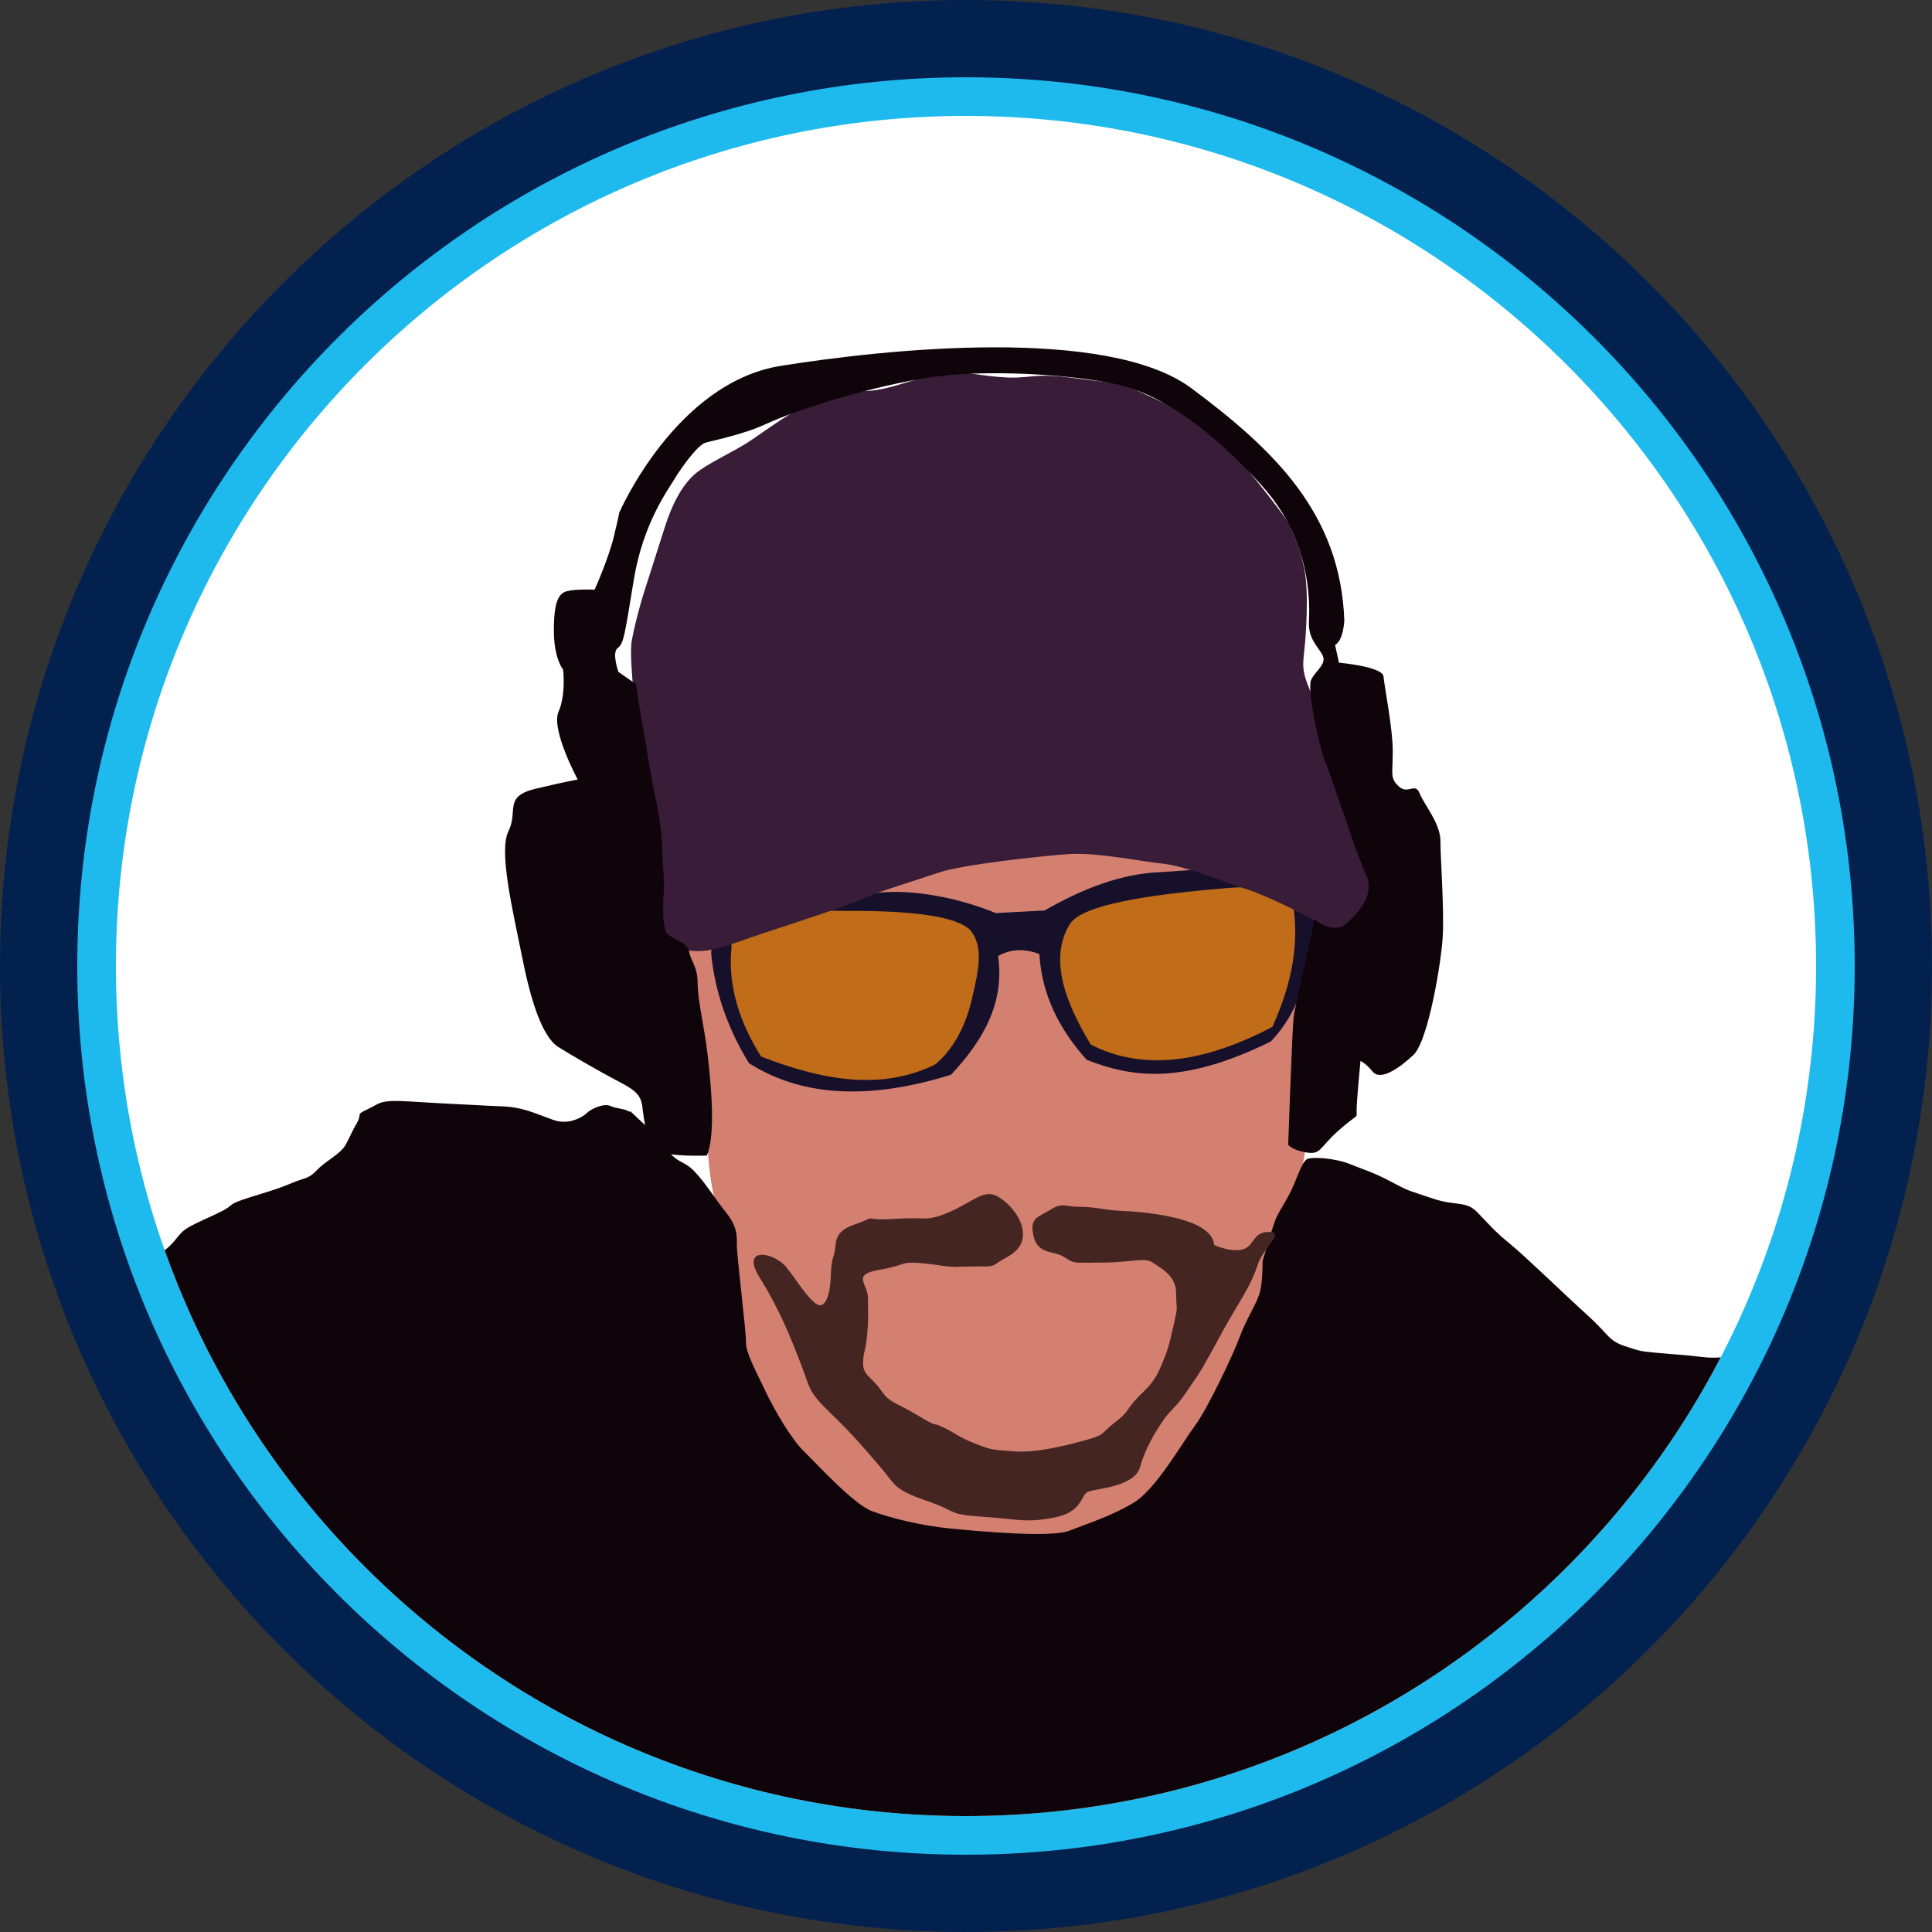 <?xml version="1.0" encoding="UTF-8" standalone="no"?><!DOCTYPE svg PUBLIC "-//W3C//DTD SVG 1.1//EN" "http://www.w3.org/Graphics/SVG/1.1/DTD/svg11.dtd"><svg width="100%" height="100%" viewBox="0 0 150 150" version="1.1" xmlns="http://www.w3.org/2000/svg" xmlns:xlink="http://www.w3.org/1999/xlink" xml:space="preserve" xmlns:serif="http://www.serif.com/" style="fill-rule:evenodd;clip-rule:evenodd;stroke-linejoin:round;stroke-miterlimit:2;"><rect x="0" y="0" width="150" height="150" fill="#333333" stroke="none"/><path id="base" d="M150,75c0,-41.394 -33.606,-75 -75,-75c-41.394,0 -75,33.606 -75,75c0,41.394 33.606,75 75,75c41.394,0 75,-33.606 75,-75Z" style="fill:#03214f;"/><path id="outline" d="M144,75c0,-38.082 -30.918,-69 -69,-69c-38.082,0 -69,30.918 -69,69c0,38.082 30.918,69 69,69c38.082,0 69,-30.918 69,-69Z" style="fill:#1fbaed;"/><path id="core" d="M141,75c0,-36.426 -29.574,-66 -66,-66c-36.426,0 -66,29.574 -66,66c0,36.426 29.574,66 66,66c36.426,0 66,-29.574 66,-66Z" style="fill:#fff;"/><clipPath id="_clip1"><path d="M141,75c0,-36.426 -29.574,-66 -66,-66c-36.426,0 -66,29.574 -66,66c0,36.426 29.574,66 66,66c36.426,0 66,-29.574 66,-66Z"/></clipPath><g clip-path="url(#_clip1)"><g id="ceez"><path d="M52.042,123.521l5.117,-26.243c-1.898,-3.363 -2.157,-5.942 -2.32,-10.231l-5.616,-25.243l54.809,0.063l-2.248,21.139c0.025,6.705 -1.41,11.253 -2.709,14.399l3.391,26.662l-50.424,-0.546Z" style="fill:#d48071;"/><path d="M58.306,82.179c-1.589,-3.142 -2.316,-6.714 -2.569,-10.523c6.005,-2.375 12.23,-3.351 20.909,-0.176c0.642,4.241 -0.068,8.03 -2.368,11.2c-5.464,2.459 -10.775,2.051 -15.972,-0.501Zm24.253,-11.651c-1.688,3.297 -0.997,6.905 1.391,10.736c1.078,2.721 13.708,1.723 15.66,-2.029l1.992,-10.398c-6.315,-1.53 -12.662,-0.989 -19.043,1.691Z" style="fill:#c06c19;"/><path d="M59.57,68.88l8.447,0.448c2.927,-0.346 6.57,0.44 9.297,1.563l3.783,-0.2c2.9,-1.656 5.878,-2.863 9.045,-2.982l9.296,-0.642l2.681,3.799c-0.188,4.086 -1.131,7.582 -3.458,9.997c-7.03,3.461 -10.874,2.732 -14.281,1.429c-2.183,-2.421 -3.506,-5.129 -3.684,-8.219c-1.1,-0.423 -2.173,-0.428 -3.207,0.151c0.526,3.566 -1.109,6.522 -3.658,9.22c-6.809,2.122 -11.883,1.52 -15.685,-0.902c-1.741,-2.848 -2.659,-5.713 -2.931,-8.494l0.215,-2.902l1.363,-1.733l-0.002,4.182c-0.304,2.986 0.674,5.862 2.303,8.435c5.086,1.983 9.525,2.572 13.507,0.621c1.337,-1.097 2.324,-2.851 2.833,-4.983c0.627,-2.628 0.906,-4.209 -0.116,-5.471c-1.031,-0.991 -4.128,-1.519 -9.781,-1.475l-6.252,-0.11l0.285,-1.732Zm35.827,0.057c-6.74,0.553 -11.278,1.362 -12.291,2.743c-1.624,2.553 -0.593,5.83 1.579,9.418c3.662,1.878 8.231,1.719 14.102,-1.371c1.296,-2.883 2.085,-5.888 1.656,-9.186l-1.181,-1.813l-3.865,0.209Z" style="fill:#17102b;"/><path d="M4.087,111.232l7.811,-13.91c-0,-0 0.392,0.206 1.149,-0.467c0.757,-0.673 0.813,-1.122 1.598,-1.571c0.786,-0.448 1.487,-0.701 2.553,-1.234c1.065,-0.533 0.308,-0.504 2.299,-1.121c1.992,-0.617 2.104,-0.646 3.198,-1.094c1.093,-0.449 1.234,-0.281 1.935,-1.01c0.701,-0.729 1.823,-1.234 2.215,-1.963c0.393,-0.729 0.449,-0.954 0.87,-1.683c0.42,-0.729 -0.141,-0.617 0.841,-1.065c0.982,-0.449 0.813,-0.758 3.393,-0.589c2.581,0.168 5.273,0.28 6.199,0.336c0.925,0.056 1.766,-0.028 3.309,0.533c1.542,0.561 1.655,0.673 2.3,0.701c0.645,0.028 1.458,-0.336 1.794,-0.673c0.337,-0.337 1.347,-0.785 1.823,-0.561c0.477,0.224 1.066,0.196 1.431,0.421c0.364,0.224 -0.477,-0.589 1.037,0.841c1.515,1.43 0.941,0.679 1.839,1.969c0.897,1.29 1.377,0.964 2.218,1.833c0.841,0.87 1.627,2.16 2.44,3.17c0.813,1.009 0.897,1.71 0.869,2.496c-0.028,0.785 0.74,6.855 0.711,7.64c-0.028,0.785 0.842,2.356 1.515,3.786c0.673,1.43 1.991,3.702 3.001,4.684c1.009,0.981 3.842,4.094 5.272,4.627c1.431,0.533 3.786,1.122 6.086,1.346c2.3,0.225 7.797,0.729 9.227,0.168c1.43,-0.56 3.309,-1.149 5.02,-2.187c1.711,-1.038 3.758,-4.656 4.74,-5.974c0.981,-1.318 3.001,-5.581 3.477,-6.899c0.477,-1.318 1.291,-2.524 1.543,-3.393c0.252,-0.87 0.224,-2.468 0.224,-2.468c0,-0 0.786,-2.721 1.038,-3.31c0.252,-0.589 0.701,-1.206 1.15,-2.103c0.449,-0.898 0.841,-2.244 1.234,-2.496c0.393,-0.253 2.328,-0.056 3.281,0.336c0.954,0.393 1.879,0.645 3.338,1.431c1.458,0.785 1.346,0.645 3.141,1.262c1.795,0.617 2.608,0.168 3.477,1.065c0.87,0.898 1.346,1.487 2.524,2.44c1.178,0.954 4.319,4.011 6.002,5.525c1.683,1.515 1.655,2.02 2.945,2.44c1.29,0.421 1.15,0.393 2.608,0.533c1.458,0.14 2.047,0.14 3.365,0.309c1.319,0.168 1.571,-0.113 2.553,0.14c0.981,0.252 7.516,4.291 7.516,4.291l-70.039,60.439l-68.07,-58.991Z" style="fill:#10040b;"/><path d="M79.415,95.646c-0.11,-1.379 -1.503,-2.631 -2.255,-2.881c-0.752,-0.251 -1.566,0.376 -2.506,0.877c-0.939,0.501 -1.879,0.877 -2.505,0.939c-0.627,0.063 -0.815,-0.062 -2.882,0.063c-2.067,0.125 -1.315,-0.25 -2.129,0.125c-0.815,0.376 -2.13,0.501 -2.255,1.817c-0.126,1.315 -0.314,0.752 -0.376,2.443c-0.063,1.691 -0.501,2.819 -1.316,2.067c-0.814,-0.752 -1.19,-1.503 -2.129,-2.694c-0.94,-1.19 -3.633,-1.691 -2.067,0.815c1.566,2.505 2.442,4.76 3.194,6.702c0.752,1.942 0.501,2.067 2.318,3.821c1.816,1.754 2.631,2.756 3.821,4.134c1.19,1.378 1.002,1.754 3.57,2.631c2.568,0.877 1.566,1.065 4.385,1.253c2.819,0.188 3.32,0.501 5.575,0.062c2.255,-0.438 2.004,-1.753 2.631,-2.004c0.626,-0.251 3.57,-0.376 4.009,-1.879c0.438,-1.503 1.127,-2.631 1.753,-3.571c0.627,-0.939 1.003,-1.002 1.88,-2.317c0.877,-1.316 0.877,-1.19 1.879,-3.007c1.002,-1.816 0.689,-1.315 1.566,-2.819c0.877,-1.503 1.628,-2.63 2.067,-4.009c0.438,-1.378 2.192,-2.568 0.877,-2.568c-1.316,0 -1.128,1.19 -2.13,1.378c-1.002,0.188 -2.13,-0.375 -2.13,-0.375c0,-0 0.063,-0.94 -1.566,-1.629c-1.628,-0.689 -4.009,-0.94 -5.512,-1.002c-1.503,-0.063 -2.004,-0.314 -3.257,-0.314c-1.253,0 -1.378,-0.375 -2.318,0.188c-0.939,0.564 -1.514,0.657 -1.44,1.566c0.166,2.056 1.566,1.566 2.442,2.13c0.877,0.564 0.689,0.439 2.944,0.439c2.255,-0 3.32,-0.439 3.947,-0c0.626,0.438 1.816,1.002 1.816,2.38c0,1.378 0.188,0.814 -0.188,2.443c-0.375,1.628 -0.375,1.754 -1.002,3.257c-0.626,1.503 -1.378,1.879 -2.067,2.693c-0.689,0.815 -0.438,0.815 -1.566,1.692c-1.127,0.877 -0.626,0.877 -2.192,1.315c-1.566,0.439 -3.884,1.002 -5.513,0.877c-1.628,-0.125 -1.753,-0.063 -3.131,-0.626c-1.379,-0.564 -1.191,-0.627 -2.318,-1.19c-1.128,-0.564 -0.251,0.125 -2.13,-1.003c-1.879,-1.127 -2.067,-0.877 -2.819,-1.941c-0.751,-1.065 -1.378,-1.128 -1.378,-2.068c0,-0.939 0.188,-0.814 0.314,-2.255c0.125,-1.44 0.062,-1.691 0.062,-2.818c0,-1.128 -1.315,-1.817 0.877,-2.193c2.192,-0.376 1.566,-0.689 3.445,-0.501c1.879,0.188 1.566,0.313 3.257,0.251c1.692,-0.063 1.942,0.125 2.506,-0.313c0.564,-0.439 2.067,-0.815 1.942,-2.381Z" style="fill:#442522;"/><path d="M52.584,73.515c-0.806,-0.354 -1.379,-1.447 -1.447,-3.028c-0.067,-1.581 -0.96,-10.571 -1.397,-12.052c-0.437,-1.48 -0.486,-3.255 -0.554,-4.466c-0.067,-1.211 -0.302,-3.297 -0.134,-4.239c0.168,-0.942 0.572,-2.59 1.076,-4.138c0.505,-1.547 0.976,-3.095 1.514,-4.743c0.538,-1.649 1.178,-2.927 2.12,-3.869c0.941,-0.942 3.128,-1.817 4.642,-2.86c1.514,-1.042 3.095,-2.186 4.407,-2.724c1.312,-0.539 2.658,-0.976 4.542,-1.043c1.884,-0.068 4.676,-1.38 6.223,-1.447c1.548,-0.067 2.826,0.336 4.677,0.404c1.85,0.067 2.085,-0.37 5.046,0.033c2.96,0.404 3.566,0.27 5.282,1.111c1.715,0.841 4.238,1.783 5.651,3.095c1.413,1.312 5.585,6.459 5.921,7.3c0.337,0.841 0.74,1.446 1.11,3.297c0.37,1.85 0.135,5.18 0,6.392c-0.134,1.211 -0.168,1.614 0.471,3.128c0.64,1.514 0.942,4.508 1.312,5.618c0.37,1.111 5.646,7.491 5.613,8.601c-0.034,1.11 -4.232,5.162 -5.443,4.287c-1.211,-0.874 -5.081,-2.728 -6.326,-3.098c-1.245,-0.37 -4.844,-1.85 -6.594,-2.018c-1.749,-0.169 -5.147,-0.909 -7.401,-0.741c-2.254,0.169 -8.208,0.808 -10.059,1.447c-1.85,0.639 -4.81,1.514 -5.685,1.951c-0.875,0.438 -4.845,1.75 -7.738,2.692c-2.893,0.942 -4.834,1.984 -6.829,1.11Z" style="fill:#381c38;"/><path d="M54.883,89.717c-0,0 -2.866,0.12 -3.761,-0.358c-0.896,-0.477 -1.135,-2.447 -1.254,-3.462c-0.12,-1.015 -0.776,-1.373 -2.03,-2.03c-1.254,-0.657 -3.522,-1.97 -4.477,-2.567c-0.956,-0.597 -1.911,-2.508 -2.747,-6.627c-0.835,-4.119 -1.91,-8.597 -1.134,-10.149c0.776,-1.552 -0.418,-2.686 2.09,-3.283c2.507,-0.597 3.283,-0.717 3.283,-0.717c0,0 -2.089,-3.88 -1.492,-5.253c0.597,-1.373 0.358,-3.284 0.358,-3.284c-0,0 -0.717,-0.835 -0.717,-3.044c0,-2.209 0.359,-2.866 1.015,-3.045c0.657,-0.179 2.15,-0.119 2.15,-0.119c-0,-0 1.074,-2.388 1.492,-4.119c0.418,-1.732 0.418,-1.851 0.418,-1.851c-0,-0 4.358,-10.089 12.537,-11.403c8.179,-1.313 25.372,-3.104 31.879,1.732c6.507,4.835 11.582,9.79 11.88,18.029c0,-0 -0.059,1.552 -0.716,1.91l0.298,1.373c0,0 3.403,0.299 3.463,1.075c0.06,0.776 0.716,4 0.716,5.791c0,1.791 -0.239,2.089 0.478,2.746c0.716,0.656 1.254,-0.358 1.612,0.537c0.358,0.896 1.612,2.328 1.612,3.701c-0,1.373 0.298,5.314 0.179,7.403c-0.12,2.09 -1.135,8.119 -2.269,9.194c-1.134,1.074 -2.567,2.03 -3.164,1.313c-0.597,-0.716 -0.955,-0.836 -0.955,-0.836c-0,0 -0.299,3.105 -0.299,3.821c0,0.717 0.18,0.179 -1.373,1.552c-1.552,1.373 -1.373,1.911 -2.507,1.732c-1.134,-0.18 -1.433,-0.597 -1.433,-0.597c0,-0 0.299,-8.716 0.418,-9.851c0.119,-1.134 1.588,-7.028 1.588,-7.685c0,0 1.457,1.297 2.531,0.342c1.075,-0.955 2.209,-2.328 1.493,-3.821c-0.717,-1.492 -2.687,-7.641 -3.164,-8.775c-0.478,-1.135 -1.433,-5.612 -1.075,-6.328c0.358,-0.717 1.194,-1.194 0.896,-1.851c-0.299,-0.657 -1.135,-1.254 -1.075,-2.627c0.06,-1.373 0.239,-6.268 -3.642,-10.567c-3.88,-4.298 -7.76,-7.104 -11.283,-7.88c-3.522,-0.776 -10.208,-1.194 -14.507,-0.537c-4.298,0.656 -9.91,2.328 -12.775,3.641c-1.778,0.815 -4.06,1.254 -4.657,1.433c-0.597,0.179 -1.85,1.911 -2.388,2.806c-0.537,0.896 -2.447,3.463 -3.164,7.821c-0.716,4.358 -0.776,4.955 -1.254,5.313c-0.477,0.358 0.06,1.851 0.06,1.851l1.373,0.955c0,-0 0.239,1.85 0.478,3.044c0.239,1.194 0.597,3.821 0.955,5.433c0.358,1.612 0.597,3.284 0.597,4.418c0,1.134 0.179,2.089 0.119,3.104c-0.059,1.015 -0.179,3.045 0.359,3.463c0.537,0.418 1.492,0.597 1.612,1.313c0.119,0.716 0.656,1.134 0.656,2.448c0,1.313 0.537,3.462 0.776,5.552c0.239,2.089 0.657,6.149 -0.059,7.82Z" style="fill:#10040b;"/></g></g></svg>